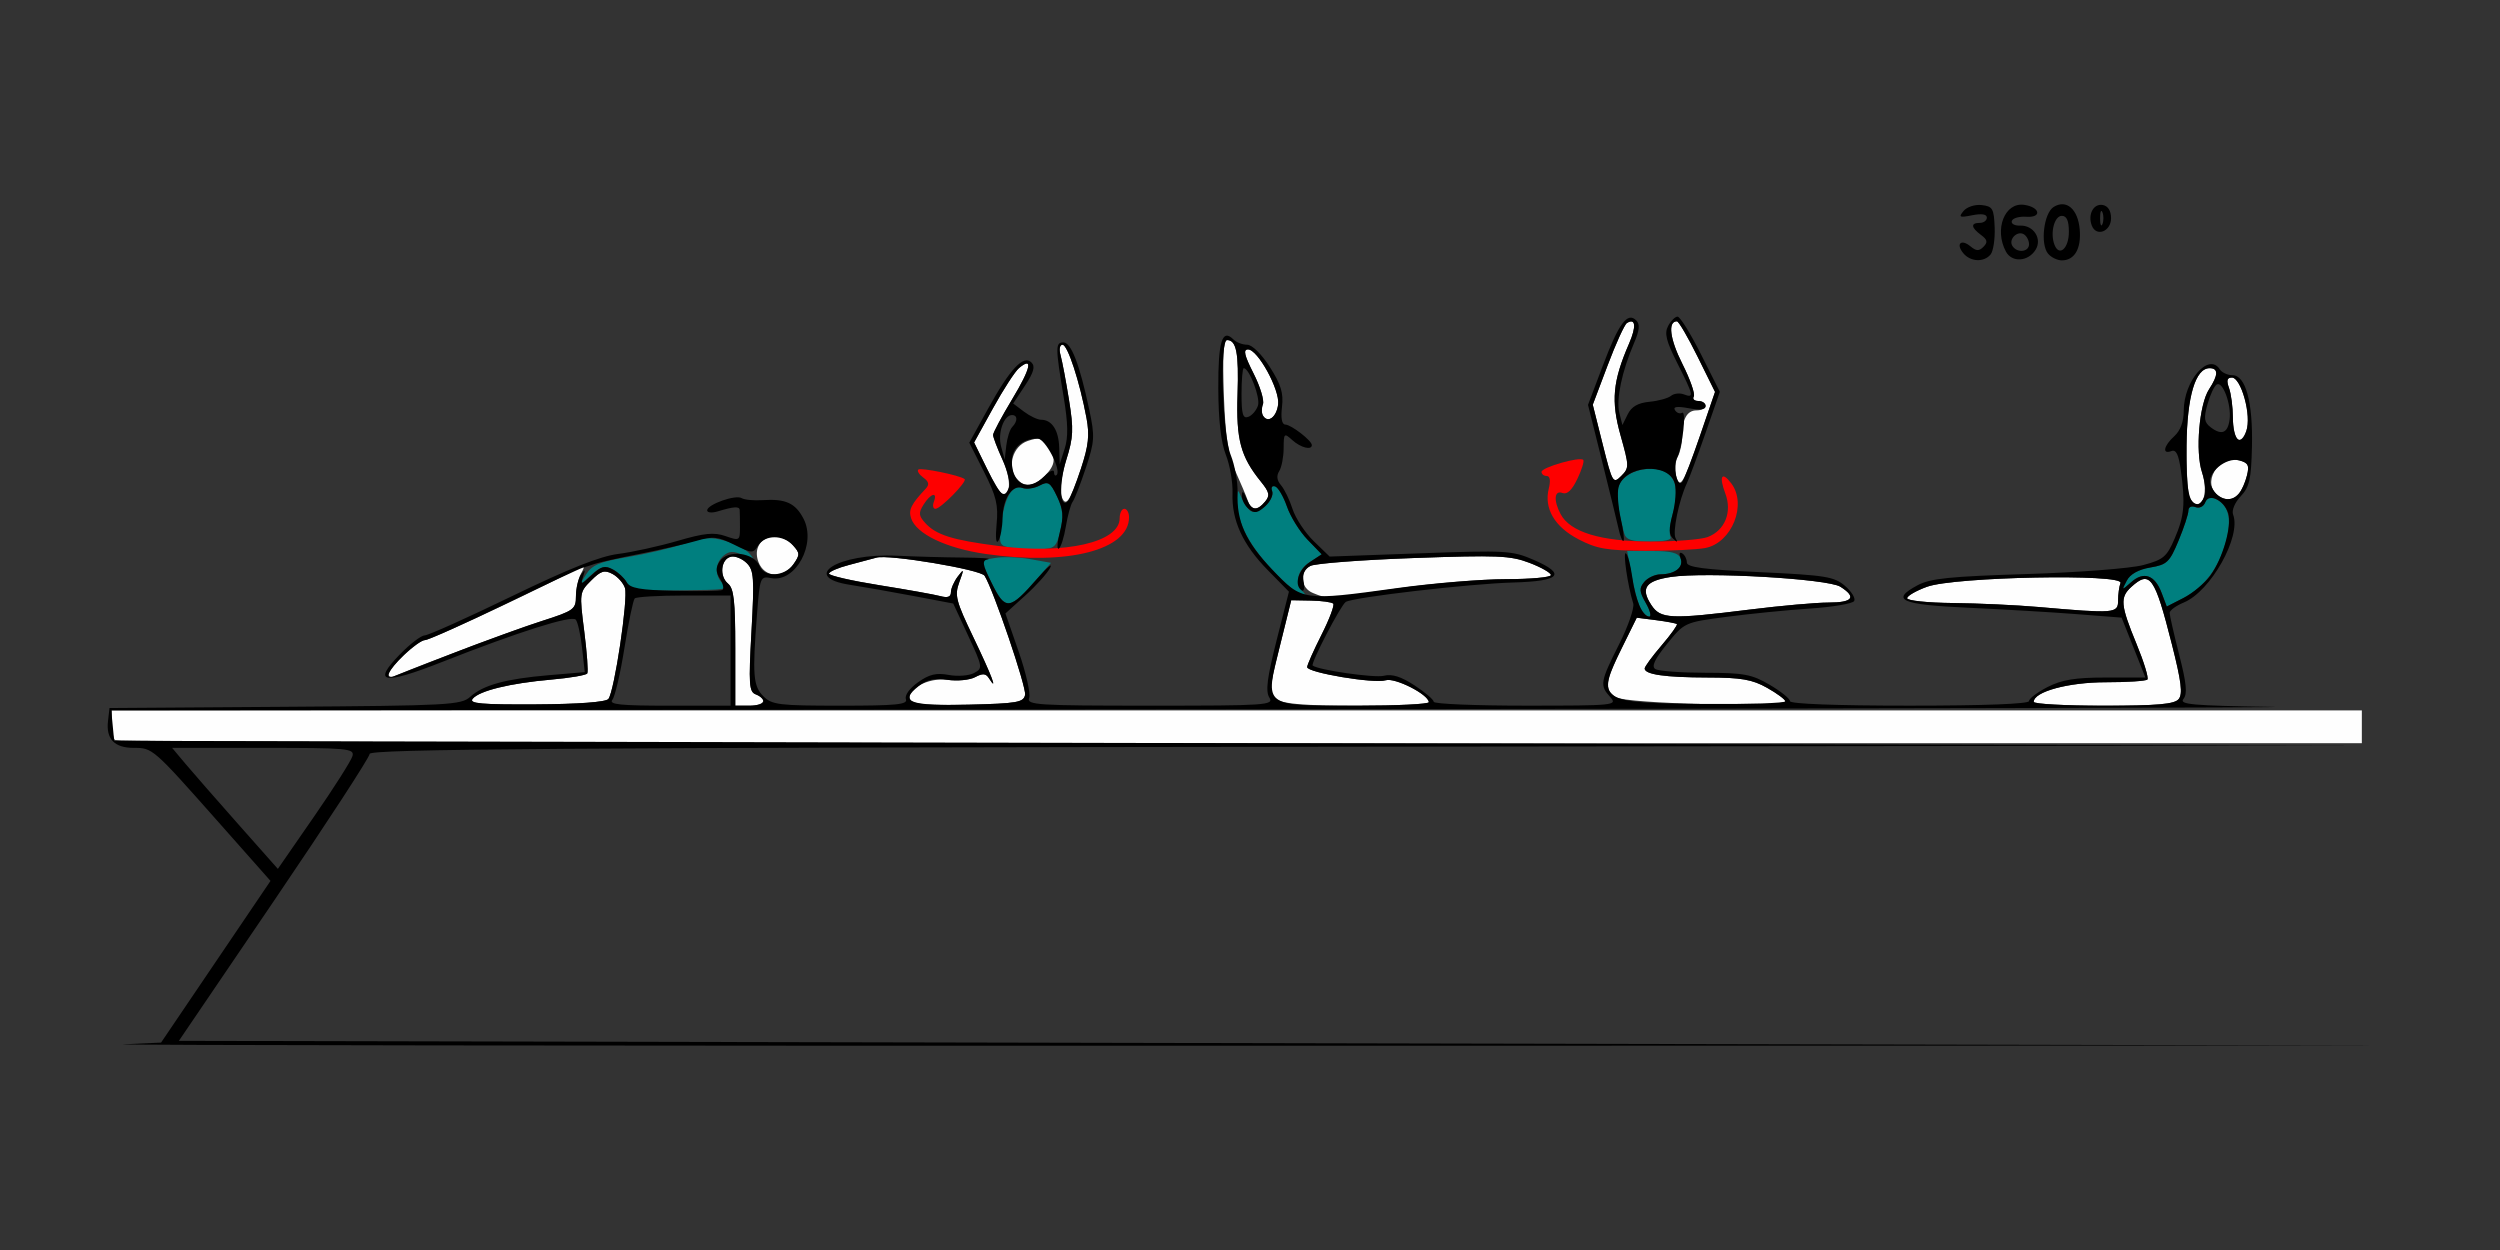 <?xml version="1.0" encoding="UTF-8" standalone="no"?>
<!-- Created with Inkscape (http://www.inkscape.org/) -->

<svg
   xmlns:dc="http://purl.org/dc/elements/1.1/"
   xmlns:cc="http://creativecommons.org/ns#"
   xmlns:rdf="http://www.w3.org/1999/02/22-rdf-syntax-ns#"
   xmlns:svg="http://www.w3.org/2000/svg"
   xmlns="http://www.w3.org/2000/svg"
   xmlns:sodipodi="http://sodipodi.sourceforge.net/DTD/sodipodi-0.dtd"
   xmlns:inkscape="http://www.inkscape.org/namespaces/inkscape"
   id="svg3336"
   version="1.1"
   inkscape:version="0.91 r13725"
   width="500"
   height="250"
   viewBox="0 0 500 250"
   sodipodi:docname="bb310600.svg">
  <rect x="0" y="0" width="500" height="250" fill="#333333" stroke="none"/>
  <defs
     id="defs3340" />
  <sodipodi:namedview
     pagecolor="#ababab"
     bordercolor="#666666"
     borderopacity="1"
     objecttolerance="10"
     gridtolerance="10"
     guidetolerance="10"
     inkscape:pageopacity="0"
     inkscape:pageshadow="2"
     inkscape:window-width="1480"
     inkscape:window-height="818"
     id="namedview3338"
     showgrid="false"
     inkscape:zoom="1.1594203"
     inkscape:cx="247.72861"
     inkscape:cy="153.04557"
     inkscape:window-x="0"
     inkscape:window-y="0"
     inkscape:window-maximized="0"
     inkscape:current-layer="svg3336" />
  <g
     id="g3346"
     transform="translate(-4.819,13.637)">
    <path
       style="fill:#fefefe"
       d="m 27.812,134.375 c -0.344,-0.344 -0.625,-1.82 -0.625,-3.281 l 0,-2.656 225,0 225,0 0,3.281 0,3.281 -224.375,0 c -123.406,0 -224.656,-0.281 -225,-0.625 z m 71.543,-8.258 c 1.337,-1.611 7.481,-3.109 15.726,-3.835 3.74,-0.329 6.976,-0.883 7.191,-1.23 0.215,-0.348 -0.057,-4.138 -0.604,-8.423 -0.981,-7.683 -0.962,-7.824 1.363,-10.15 1.959,-1.959 2.684,-2.184 4.287,-1.326 1.061,0.568 2.184,1.835 2.495,2.817 0.664,2.093 -2.123,20.722 -3.32,22.189 -0.507,0.621 -6.008,1.031 -14.475,1.078 -10.971,0.061 -13.462,-0.159 -12.664,-1.12 z M 151.875,115.896 c 0,-9.332 -0.284,-11.84 -1.451,-12.809 -1.817,-1.508 -1.405,-5.002 0.635,-5.39 0.84,-0.16 2.246,0.428 3.124,1.306 1.413,1.413 1.52,2.986 0.932,13.624 -0.588,10.631 -0.488,12.095 0.86,12.613 2.485,0.954 1.742,2.26 -1.287,2.26 l -2.812,0 0,-11.604 z m 35.095,10.567 c -1.268,-2.051 3.446,-4.698 7.359,-4.132 1.951,0.282 4.43,0.041 5.51,-0.537 1.519,-0.813 2.145,-0.764 2.767,0.218 1.894,2.989 0.556,-0.535 -3.084,-8.12 -3.541,-7.38 -3.813,-8.444 -2.841,-11.106 0.978,-2.675 0.95,-2.777 -0.302,-1.124 -0.758,1.001 -1.378,2.421 -1.378,3.156 0,0.93 -0.642,1.163 -2.109,0.767 -1.16,-0.313 -6.645,-1.294 -12.188,-2.179 -5.543,-0.885 -10.078,-1.927 -10.078,-2.316 0,-0.389 1.793,-1.17 3.984,-1.736 2.191,-0.566 4.663,-1.225 5.492,-1.463 2.446,-0.704 20.855,2.379 21.635,3.623 1.772,2.828 8.391,22.291 8.098,23.816 -0.289,1.508 -1.564,1.73 -11.257,1.964 -7.58,0.183 -11.138,-0.072 -11.608,-0.832 z m 73.223,-0.227 c -1.67,-1.221 -1.651,-1.574 0.574,-10.547 l 2.302,-9.283 3.93,0.073 c 2.161,0.04 4.171,0.314 4.465,0.608 0.294,0.294 -0.758,3.097 -2.339,6.228 -1.581,3.131 -2.874,6.043 -2.874,6.471 0,1.104 13.427,3.354 15.704,2.631 1.841,-0.584 8.543,2.816 8.632,4.379 0.022,0.387 -6.419,0.703 -14.312,0.703 -10.558,0 -14.809,-0.334 -16.08,-1.264 z m 67.81,-0.43 c -2.383,-1.666 -2.229,-2.93 1.208,-9.898 l 2.96,-6.003 3.837,0.489 c 2.11,0.269 3.993,0.621 4.183,0.784 0.19,0.162 -1.181,2.079 -3.047,4.259 -1.866,2.18 -3.393,4.26 -3.393,4.623 0,1.198 4.109,1.79 12.529,1.803 6.791,0.011 8.976,0.387 11.953,2.06 2.004,1.126 3.643,2.342 3.643,2.702 0,1.268 -31.993,0.496 -33.873,-0.818 z m 83.56,0.93 c 0,-2.035 6.935,-3.924 14.407,-3.924 4.279,0 8.024,-0.244 8.322,-0.542 0.298,-0.298 -0.686,-3.52 -2.188,-7.16 -3.191,-7.738 -3.328,-9.278 -1.015,-11.372 3.741,-3.385 4.672,-2.066 8.108,11.489 1.89,7.457 2.197,9.939 1.352,10.956 -0.847,1.021 -4.213,1.315 -15.039,1.315 -7.671,0 -13.948,-0.344 -13.948,-0.764 z M 82.5,121.222 c 0,-1.245 5.985,-6.847 7.315,-6.847 0.986,0 18.14,-7.966 28.603,-13.282 3.557,-1.807 3.57,-1.807 2.578,0.046 -0.548,1.024 -0.997,3.073 -0.997,4.552 0,2.514 -0.445,2.832 -6.797,4.867 -5.353,1.715 -21.95,7.917 -29.531,11.035 C 83.027,121.859 82.5,121.691 82.5,121.222 Z m 252.575,-13.871 c -2.2,-3.358 -1.157,-4.835 3.957,-5.602 6.949,-1.042 31.349,0.369 33.859,1.959 3.306,2.093 2.499,3.167 -2.379,3.167 -2.469,0 -9.535,0.629 -15.703,1.399 -15.949,1.989 -17.885,1.899 -19.733,-0.923 z m 77.425,0.409 c -4.383,-0.385 -12.082,-0.741 -17.109,-0.792 -5.027,-0.051 -9.141,-0.48 -9.141,-0.953 0,-0.473 1.793,-1.51 3.984,-2.304 5.516,-1.999 39.416,-2.657 38.685,-0.75 -0.265,0.69 -0.482,2.275 -0.482,3.522 0,2.563 -0.674,2.617 -15.938,1.277 z m -145.078,-2.79 c -2.52,-1.013 -2.796,-4.231 -0.469,-5.456 0.902,-0.475 10.15,-1.171 20.55,-1.545 16.797,-0.605 19.389,-0.498 23.203,0.958 2.361,0.902 4.293,2.004 4.293,2.45 0,0.446 -4.113,0.819 -9.141,0.83 -5.027,0.011 -14.836,0.853 -21.797,1.873 -14.186,2.077 -13.748,2.054 -16.641,0.891 z M 156.519,98.792 c -1.716,-4.513 3.548,-7.064 6.91,-3.349 1.385,1.531 1.394,1.891 0.092,3.75 -2.054,2.933 -5.817,2.717 -7.002,-0.401 z M 254.375,86.484 C 254.064,85.582 252.953,82.945 251.906,80.625 250.454,77.406 249.905,73.795 249.59,65.391 249.316,58.084 249.508,54.375 250.158,54.375 c 1.948,0 2.444,2.492 2.169,10.878 -0.297,9.043 0.606,12.414 4.672,17.438 1.707,2.109 1.849,2.779 0.849,3.984 -1.577,1.901 -2.774,1.835 -3.473,-0.191 z m -37.307,-1.053 c -0.34,-1.07 0.117,-4.273 1.013,-7.119 1.413,-4.484 1.485,-6.081 0.536,-11.977 -0.602,-3.742 -1.36,-7.753 -1.685,-8.913 -0.341,-1.219 -0.176,-2.109 0.39,-2.109 1.028,0 3.426,7.332 4.796,14.665 0.636,3.404 0.406,5.522 -1.093,10.058 -2.254,6.822 -3.128,8.014 -3.958,5.396 z m 225.721,0.585 c -0.417,-0.645 -0.715,-5.397 -0.662,-10.561 C 442.229,65.613 443.905,60 446.743,60 c 1.788,0 1.752,1.377 -0.11,4.218 -1.973,3.012 -2.778,12.46 -1.413,16.596 1.524,4.617 -0.293,8.505 -2.43,5.202 z m 5.736,-0.483 c -3.512,-2.405 -0.119,-8.206 4.148,-7.091 1.781,0.466 2.047,0.987 1.54,3.009 -1.063,4.235 -3.212,5.777 -5.688,4.082 z m -246.324,-5.449 -2.565,-5.229 3.78,-6.847 c 2.079,-3.766 4.421,-7.379 5.204,-8.03 2.901,-2.407 2.366,0.043 -1.355,6.213 -2.105,3.491 -3.828,6.713 -3.828,7.161 0,0.448 0.841,2.661 1.87,4.918 1.697,3.725 1.744,7.043 0.1,7.043 -0.353,0 -1.796,-2.353 -3.206,-5.229 z m 5.971,2.004 c -1.988,-2.396 -0.819,-6.479 2.154,-7.518 2.217,-0.775 2.892,-0.629 3.984,0.865 1.788,2.446 1.654,3.913 -0.56,6.128 -2.215,2.215 -4.034,2.386 -5.578,0.525 z m 117.199,-6.81 -2,-7.976 2.981,-7.898 c 1.639,-4.344 3.37,-8.139 3.846,-8.432 1.745,-1.079 1.932,0.662 0.439,4.097 -3.281,7.552 -3.644,11.475 -1.702,18.389 1.737,6.184 1.742,6.49 0.121,8.111 -1.621,1.621 -1.76,1.384 -3.685,-6.291 z m 14.646,6.195 c -0.3,-1.149 -0.146,-2.836 0.343,-3.75 0.489,-0.914 0.889,-2.71 0.889,-3.991 0,-3.556 0.957,-5.295 2.913,-5.295 0.976,0 1.775,-0.422 1.775,-0.938 0,-0.516 -0.658,-0.938 -1.462,-0.938 -0.804,0 -1.211,-0.405 -0.905,-0.9 0.306,-0.495 -0.719,-3.427 -2.278,-6.514 -2.506,-4.965 -2.96,-8.523 -1.086,-8.523 0.347,0 2.204,3.177 4.125,7.06 l 3.493,7.06 -2.963,8.643 c -3.375,9.843 -4.078,11.017 -4.844,8.085 z m 112.326,-7.206 c -0.516,-0.37 -0.943,-2.361 -0.95,-4.423 -0.007,-2.062 -0.352,-4.699 -0.766,-5.859 -0.557,-1.559 -0.402,-2.109 0.594,-2.109 1.864,0 3.903,7.604 2.865,10.68 -0.448,1.326 -1.221,2.086 -1.743,1.712 z M 257.427,69.509 c -0.307,-0.496 -0.317,-1.531 -0.022,-2.298 0.295,-0.768 -0.555,-3.548 -1.888,-6.178 C 253.681,57.41 253.417,56.25 254.426,56.25 c 1.953,0 6.371,8.05 6.023,10.977 -0.303,2.555 -2.043,3.868 -3.023,2.282 z"
       id="path3356"
       inkscape:connector-curvature="0" />
    <path
       style="fill:#007f7f"
       d="m 332.927,108.026 c -0.489,-0.914 -1.29,-3.867 -1.78,-6.562 l -0.891,-4.901 5.058,0 c 3.773,0 5.204,0.381 5.634,1.501 0.664,1.729 -1.146,3.151 -4.036,3.172 -1.097,0.007 -2.556,0.691 -3.242,1.518 -1.048,1.262 -0.998,1.94 0.31,4.219 0.857,1.493 1.171,2.715 0.697,2.715 -0.473,0 -1.261,-0.748 -1.75,-1.662 z m -129.7,-4.911 -2.301,-4.649 2.896,-0.509 c 1.593,-0.28 4.764,-0.174 7.046,0.234 l 4.149,0.743 -3.106,3.537 c -5.198,5.92 -6.042,5.983 -8.685,0.643 z m 233.909,1.815 c -1.347,-3.568 -3.572,-4.359 -6.057,-2.153 -1.951,1.732 -1.963,1.728 -0.915,-0.271 0.692,-1.321 2.336,-2.24 4.726,-2.644 3.328,-0.562 3.846,-1.055 5.637,-5.366 1.085,-2.611 1.973,-5.31 1.973,-5.998 0,-0.724 0.589,-1.026 1.398,-0.715 0.795,0.305 1.645,-0.105 1.969,-0.95 0.43,-1.12 0.994,-1.26 2.288,-0.567 2.461,1.317 3.035,4.001 1.82,8.512 -1.39,5.164 -4.351,9.072 -8.469,11.181 l -3.337,1.709 -1.034,-2.738 z m -177.203,-3.915 c -5.136,-5.215 -7.783,-10.209 -7.685,-14.501 0.055,-2.41 0.121,-2.455 0.872,-0.595 0.447,1.107 1.29,2.309 1.875,2.67 1.434,0.886 4.888,-2.358 4.258,-3.999 -0.284,-0.741 -0.026,-1.151 0.594,-0.944 0.603,0.201 1.67,2.021 2.37,4.045 0.701,2.024 2.55,4.996 4.109,6.604 l 2.835,2.925 -2.392,1.567 c -2.563,1.679 -3.093,4.199 -1.267,6.024 0.619,0.619 0.71,1.125 0.202,1.125 -0.507,0 -3.104,-2.215 -5.77,-4.922 z m -129.732,1.896 c -0.477,-0.891 -1.742,-2.087 -2.81,-2.658 -1.6,-0.856 -2.373,-0.654 -4.389,1.15 l -2.447,2.19 1.471,-2.333 c 1.199,-1.902 2.72,-2.542 8.238,-3.466 3.722,-0.623 8.894,-1.839 11.493,-2.703 3.84,-1.275 5.385,-1.372 8.248,-0.514 1.938,0.581 4.066,1.71 4.73,2.509 1.071,1.291 0.929,1.327 -1.267,0.327 -1.952,-0.889 -2.776,-0.876 -3.908,0.063 -1.718,1.426 -1.859,3.911 -0.309,5.461 1.379,1.379 1.376,1.38 -9.419,1.498 -7.404,0.081 -8.898,-0.155 -9.631,-1.523 z m 76.85,-6.991 c -2.314,-0.375 -2.452,-0.668 -2.037,-4.334 0.628,-5.56 2.124,-8.293 4.179,-7.64 0.921,0.292 2.535,0.072 3.585,-0.49 1.673,-0.895 2.099,-0.625 3.436,2.179 1.17,2.453 1.327,4.049 0.674,6.83 -0.78,3.317 -1.132,3.638 -4.104,3.744 -1.788,0.063 -4.368,-0.066 -5.733,-0.287 z m 122.615,-2.875 c -1.205,-4.281 -1.629,-7.849 -1.123,-9.446 0.755,-2.379 4.602,-3.988 7.939,-3.32 3.361,0.672 4.301,3.557 2.878,8.839 -0.553,2.055 -0.751,4.149 -0.44,4.652 0.34,0.549 -1.306,0.916 -4.114,0.916 -3.656,0 -4.781,-0.359 -5.142,-1.641 z"
       id="path3352"
       inkscape:connector-curvature="0" />
    <path
       style="fill:#fe0000"
       d="m 202.031,97.167 c -7.988,-1.143 -14.003,-4.026 -15.008,-7.193 -0.526,-1.659 0.036,-2.784 2.93,-5.867 0.778,-0.828 0.658,-1.4 -0.467,-2.222 -0.833,-0.609 -1.29,-1.331 -1.017,-1.605 0.466,-0.466 8.398,1.16 9.275,1.901 0.569,0.48 -4.792,5.944 -5.832,5.944 -0.474,0 -0.62,-0.633 -0.323,-1.406 0.803,-2.093 -0.642,-1.7 -2.053,0.559 -1.039,1.664 -0.992,2.225 0.311,3.664 2.181,2.41 5.404,3.426 14.657,4.618 13.399,1.727 24.246,-0.754 24.246,-5.546 0,-1.039 0.422,-1.889 0.938,-1.889 0.516,0 0.938,0.763 0.938,1.696 0,6.534 -12.262,9.684 -28.594,7.347 z m 118.494,-2.942 c -4.799,-2.5 -6.949,-6.179 -5.946,-10.175 0.394,-1.571 0.242,-2.488 -0.415,-2.488 -0.572,0 -1.039,-0.371 -1.039,-0.823 0,-0.901 7.641,-3.098 8.341,-2.398 0.238,0.238 -0.288,1.944 -1.169,3.792 -1.074,2.252 -2.056,3.185 -2.981,2.83 -1.645,-0.631 -1.83,1.505 -0.365,4.241 1.917,3.583 8.009,5.441 17.91,5.463 4.994,0.011 10.167,-0.393 11.496,-0.898 3.441,-1.308 4.93,-4.979 3.528,-8.695 -1.319,-3.495 -0.707,-4.544 1.189,-2.037 3.189,4.215 0.137,11.861 -5.156,12.92 -1.665,0.333 -7.087,0.586 -12.05,0.562 -7.647,-0.037 -9.682,-0.387 -13.342,-2.293 z"
       id="path3350"
       inkscape:connector-curvature="0" />
    <path
       style="fill:#000000"
       d="m 29.531,195.218 7.5,-0.338 L 47.975,178.712 58.92,162.544 48.595,150.881 C 35.384,135.959 35.359,135.938 31.56,135.938 c -3.846,0 -5.552,-1.769 -5.144,-5.334 l 0.302,-2.635 35.108,-0.246 c 32.748,-0.229 35.237,-0.363 37.031,-1.994 2.593,-2.357 7.07,-3.59 15.698,-4.326 l 7.213,-0.615 -0.537,-4.847 c -0.295,-2.666 -0.867,-5.21 -1.27,-5.655 -0.829,-0.913 -11.424,2.444 -26.65,8.443 -11.925,4.699 -14.164,4.291 -8.467,-1.543 2.013,-2.062 4.228,-3.749 4.922,-3.749 0.694,0 8.525,-3.518 17.403,-7.819 11.428,-5.536 17.642,-8.008 21.282,-8.467 2.828,-0.357 8.169,-1.531 11.869,-2.61 5.39,-1.571 7.3,-1.761 9.609,-0.957 2.793,0.974 2.882,0.919 2.882,-1.759 0,-1.52 -0.025,-3.08 -0.055,-3.467 -0.06,-0.767 -1.158,-0.697 -4.398,0.284 -1.16,0.351 -2.109,0.26 -2.109,-0.203 0,-1.18 5.686,-3.2 6.899,-2.451 0.549,0.34 2.426,0.521 4.169,0.404 4.624,-0.311 6.585,0.579 8.215,3.731 2.61,5.048 -1.611,12.793 -6.467,11.865 -2.188,-0.418 -2.266,-0.222 -2.84,7.15 -0.952,12.232 -0.783,14.43 1.274,16.486 1.702,1.702 3.125,1.875 15.439,1.875 11.179,0 13.477,-0.229 13.065,-1.3 -0.291,-0.758 0.717,-2.166 2.418,-3.377 2.249,-1.601 3.656,-1.939 6.14,-1.472 1.773,0.333 4.051,0.162 5.062,-0.38 1.785,-0.955 1.751,-1.173 -1.159,-7.442 l -2.998,-6.458 -7.969,-1.509 c -4.383,-0.83 -10.078,-1.833 -12.656,-2.229 -10.148,-1.559 -2.372,-6.391 9.375,-5.825 3.609,0.174 9.516,0.337 13.125,0.364 3.609,0.026 5.897,0.181 5.084,0.344 -1.267,0.254 -1.151,0.959 0.81,4.922 2.669,5.392 3.516,5.284 9.138,-1.174 1.913,-2.198 3.027,-3.116 2.476,-2.04 -0.552,1.076 -2.789,3.57 -4.973,5.542 l -3.97,3.586 2.665,7.687 c 1.465,4.228 2.399,8.378 2.075,9.223 -0.537,1.4 1.617,1.537 24.233,1.537 23.405,0 24.764,-0.094 23.8,-1.641 -0.779,-1.249 -0.432,-3.97 1.452,-11.398 l 2.475,-9.757 -4.229,-4.306 c -5.01,-5.101 -7.249,-9.978 -7.055,-15.373 0.078,-2.163 -0.521,-5.62 -1.331,-7.683 -0.983,-2.503 -1.486,-6.926 -1.513,-13.304 -0.041,-9.441 0.769,-12.042 3.041,-9.771 0.574,0.574 1.802,1.043 2.729,1.043 0.986,0 2.868,1.848 4.535,4.453 2.237,3.497 2.76,5.208 2.435,7.969 -0.267,2.263 -0.029,3.527 0.668,3.547 1.188,0.034 5.301,3.218 5.301,4.103 0,1.092 -2.229,0.523 -3.911,-0.999 -1.629,-1.474 -1.715,-1.392 -1.729,1.641 -0.007,1.756 -0.408,3.815 -0.89,4.577 -0.582,0.92 -0.459,1.864 0.365,2.812 0.682,0.785 1.723,2.935 2.314,4.776 0.591,1.842 2.5,4.731 4.243,6.42 l 3.169,3.072 18.141,-0.655 c 17.157,-0.619 18.387,-0.548 22.673,1.314 6.62,2.876 5.348,4.269 -4.138,4.527 -8.635,0.235 -31.984,2.947 -33.452,3.886 -1.005,0.643 -7.09,12.353 -6.612,12.725 1.161,0.904 12.352,2.511 14.221,2.042 1.639,-0.411 3.445,0.154 6.151,1.926 2.107,1.379 3.831,2.855 3.831,3.279 0,0.424 8.292,0.771 18.427,0.771 17.792,0 18.373,-0.059 16.875,-1.714 -2.131,-2.355 -2.017,-3.032 1.773,-10.559 1.829,-3.631 3.1,-7.312 2.826,-8.18 -1.088,-3.444 -2.11,-10.416 -1.469,-10.019 0.375,0.232 0.946,2.348 1.268,4.703 0.638,4.656 2.055,7.957 3.414,7.957 0.473,0 0.16,-1.222 -0.697,-2.715 -1.308,-2.279 -1.358,-2.957 -0.31,-4.219 0.686,-0.827 2.145,-1.51 3.242,-1.518 2.93,-0.021 4.7,-1.44 4.017,-3.221 -0.349,-0.909 -0.211,-1.313 0.332,-0.977 0.51,0.315 0.927,1.136 0.927,1.825 0,0.962 3.39,1.411 14.616,1.937 13.178,0.618 14.853,0.889 17.025,2.758 1.325,1.14 2.145,2.5 1.822,3.023 -0.323,0.523 -4.293,1.196 -8.822,1.496 -4.529,0.3 -12.032,1.046 -16.672,1.658 -8.43,1.112 -8.44,1.117 -11.925,5.417 -2.495,3.079 -3.162,4.511 -2.344,5.031 0.629,0.4 5.115,0.733 9.968,0.741 7.745,0.013 9.321,0.306 12.891,2.398 2.237,1.311 4.067,2.787 4.067,3.281 0,0.549 9.295,0.898 23.906,0.898 14.982,0 23.906,-0.343 23.906,-0.918 0,-0.505 1.671,-1.771 3.713,-2.812 2.858,-1.458 5.536,-1.894 11.635,-1.894 l 7.922,0 -2.377,-5.991 -2.377,-5.991 -9.024,-0.7 c -4.963,-0.385 -14.685,-0.959 -21.605,-1.275 -13.563,-0.619 -15.666,-1.543 -10.213,-4.484 2.561,-1.382 6.398,-1.778 21.857,-2.258 10.36,-0.322 20.783,-1.124 23.294,-1.794 4.075,-1.087 4.728,-1.642 6.328,-5.374 1.909,-4.453 2.123,-6.896 1.198,-13.645 -0.424,-3.095 -0.942,-4.139 -1.875,-3.781 -1.91,0.733 -1.562,-1.043 0.586,-2.987 1.211,-1.096 1.876,-2.891 1.879,-5.067 0.007,-6.01 5.002,-11.752 7.216,-8.292 0.412,0.645 1.551,1.172 2.53,1.172 2.645,0 4.108,5.377 3.899,14.326 -0.152,6.495 -0.501,8.03 -2.253,9.894 -1.185,1.261 -1.834,2.83 -1.516,3.661 1.678,4.374 -4.48,15.351 -9.863,17.581 -1.556,0.645 -2.829,1.578 -2.829,2.074 0,0.496 0.863,4.281 1.917,8.411 1.464,5.734 1.663,7.816 0.839,8.808 -0.911,1.098 1.803,1.341 17.536,1.574 10.238,0.152 -82.769,0.372 -206.68,0.489 l -225.294,0.213 0.294,3.047 0.294,3.047 225,0.472 225,0.472 -199.453,0.231 C 116.459,135.894 78.75,136.165 78.75,137.143 c 0,0.663 -8.585,13.846 -19.078,29.297 l -19.078,28.092 221.343,0.472 221.343,0.472 -230.625,0.041 c -126.844,0.022 -227.25,-0.111 -223.125,-0.297 z m 45.782,-57.64 c 0.416,-1.522 -0.875,-1.641 -17.813,-1.641 l -18.262,0 2.646,3.154 c 1.456,1.734 6.214,7.18 10.575,12.1 l 7.929,8.947 7.238,-10.46 c 3.981,-5.753 7.44,-11.198 7.686,-12.1 z m 51.181,-11.419 c 1.197,-1.467 3.984,-20.096 3.32,-22.189 -0.311,-0.981 -1.434,-2.249 -2.495,-2.817 -1.603,-0.858 -2.327,-0.634 -4.287,1.326 -2.325,2.325 -2.344,2.467 -1.363,10.15 0.547,4.285 0.819,8.076 0.604,8.423 -0.215,0.348 -3.451,0.901 -7.191,1.23 -8.245,0.725 -14.389,2.224 -15.726,3.835 -0.797,0.961 1.693,1.181 12.664,1.12 8.467,-0.047 13.968,-0.457 14.475,-1.078 z m 24.443,-9.676 0,-11.018 -9.296,0.002 c -5.113,9.3e-4 -9.557,0.262 -9.876,0.581 -0.319,0.318 -1.241,4.748 -2.049,9.844 -0.808,5.096 -1.9,9.792 -2.427,10.437 -0.757,0.927 1.617,1.172 11.345,1.172 l 12.302,10e-6 0,-11.018 z M 157.5,126.663 c 0,-0.46 -0.687,-1.101 -1.526,-1.423 -1.349,-0.518 -1.448,-1.981 -0.86,-12.613 0.588,-10.638 0.481,-12.212 -0.932,-13.624 -0.878,-0.878 -2.284,-1.466 -3.124,-1.306 -2.04,0.388 -2.451,3.883 -0.635,5.39 1.167,0.969 1.451,3.477 1.451,12.809 l 0,11.604 2.812,0 c 1.547,0 2.812,-0.377 2.812,-0.837 z m 52.335,-1.332 c 0.292,-1.524 -6.326,-20.988 -8.098,-23.816 -0.78,-1.244 -19.189,-4.327 -21.635,-3.623 -0.829,0.239 -3.3,0.897 -5.492,1.463 -2.191,0.566 -3.984,1.347 -3.984,1.736 0,0.389 4.535,1.431 10.078,2.316 5.543,0.885 11.027,1.866 12.188,2.179 1.468,0.396 2.109,0.163 2.109,-0.767 0,-0.735 0.62,-2.155 1.378,-3.156 1.252,-1.654 1.28,-1.551 0.302,1.124 -0.973,2.661 -0.7,3.726 2.841,11.106 3.64,7.585 4.978,11.109 3.084,8.12 -0.622,-0.982 -1.248,-1.031 -2.767,-0.218 -1.079,0.578 -3.559,0.819 -5.51,0.537 -2.63,-0.381 -4.127,-0.055 -5.791,1.261 -4.014,3.175 -1.81,3.988 10.041,3.702 9.693,-0.234 10.968,-0.456 11.257,-1.964 z m 80.751,1.466 c -0.088,-1.563 -6.79,-4.963 -8.632,-4.379 -2.276,0.723 -15.704,-1.527 -15.704,-2.631 0,-0.428 1.293,-3.34 2.874,-6.471 1.581,-3.131 2.633,-5.934 2.339,-6.228 -0.294,-0.294 -2.303,-0.568 -4.465,-0.608 l -3.93,-0.073 -2.302,9.283 c -3.022,12.187 -3.517,11.811 15.507,11.811 7.894,0 14.334,-0.316 14.312,-0.703 z m 71.29,-0.172 c 0,-0.36 -1.639,-1.576 -3.643,-2.702 -2.977,-1.673 -5.162,-2.05 -11.953,-2.06 -8.419,-0.013 -12.529,-0.604 -12.529,-1.803 0,-0.363 1.527,-2.443 3.393,-4.623 1.866,-2.18 3.237,-4.096 3.047,-4.259 -0.19,-0.162 -2.072,-0.515 -4.183,-0.784 l -3.837,-0.489 -2.96,6.003 c -5.276,10.698 -4.708,11.083 16.605,11.247 8.833,0.068 16.06,-0.171 16.06,-0.53 z m 78.675,-0.44 c 0.844,-1.017 0.538,-3.5 -1.352,-10.956 -3.436,-13.555 -4.367,-14.874 -8.108,-11.489 -2.313,2.094 -2.176,3.634 1.015,11.372 1.501,3.64 2.485,6.862 2.188,7.16 -0.298,0.298 -4.043,0.542 -8.322,0.542 -7.472,0 -14.407,1.889 -14.407,3.924 0,0.42 6.276,0.764 13.948,0.764 10.826,0 14.192,-0.294 15.039,-1.315 z M 95.625,116.924 c 5.93,-2.303 13.84,-5.168 17.578,-6.365 6.471,-2.073 6.798,-2.315 6.811,-5.04 0.008,-1.574 0.47,-3.495 1.026,-4.269 0.821,-1.142 0.897,-1.058 0.402,0.447 -0.553,1.682 -0.396,1.653 1.698,-0.315 1.893,-1.779 2.652,-1.983 4.231,-1.138 1.058,0.566 2.307,1.715 2.777,2.554 0.679,1.213 2.649,1.567 9.65,1.733 4.838,0.114 9.104,0.036 9.48,-0.173 0.376,-0.21 0.168,-1.207 -0.462,-2.216 -0.858,-1.373 -0.881,-2.247 -0.092,-3.472 1.594,-2.478 6.895,-1.858 8.043,0.941 0.953,2.322 5.012,2.072 6.755,-0.416 1.302,-1.859 1.293,-2.219 -0.092,-3.75 -1.971,-2.178 -5.613,-2.175 -6.975,0.007 -1.02,1.634 -1.208,1.628 -4.821,-0.16 -3.293,-1.629 -4.238,-1.72 -7.618,-0.733 -2.122,0.62 -7.234,1.79 -11.359,2.601 -4.125,0.811 -8.133,1.705 -8.906,1.988 -0.773,0.282 -1.828,0.615 -2.344,0.74 -0.516,0.125 -7.571,3.436 -15.678,7.358 -8.108,3.922 -15.259,7.132 -15.893,7.132 -0.634,0 -2.543,1.348 -4.243,2.996 -3.126,3.03 -4.07,5.107 -1.92,4.222 0.645,-0.265 6.023,-2.366 11.953,-4.669 z m 259.183,-8.65 c 6.168,-0.769 13.234,-1.399 15.703,-1.399 4.878,0 5.685,-1.074 2.379,-3.167 -2.51,-1.589 -26.91,-3.001 -33.859,-1.959 -5.114,0.767 -6.157,2.244 -3.957,5.602 1.849,2.822 3.785,2.912 19.733,0.923 z m 73.629,-1.791 c 0,-1.247 0.217,-2.832 0.482,-3.522 0.732,-1.907 -33.168,-1.249 -38.685,0.75 -2.191,0.794 -3.984,1.831 -3.984,2.304 0,0.473 4.113,0.902 9.141,0.953 5.027,0.051 12.727,0.408 17.109,0.792 15.264,1.339 15.938,1.286 15.938,-1.277 z m 18.443,-5.003 c 2.474,-3.365 4.367,-9.966 3.574,-12.465 -0.842,-2.654 -3.856,-4.088 -4.587,-2.182 -0.324,0.845 -1.174,1.255 -1.969,0.95 -0.809,-0.311 -1.398,-0.009 -1.398,0.715 0,0.688 -0.888,3.388 -1.973,5.998 -1.791,4.311 -2.309,4.803 -5.637,5.366 -2.39,0.404 -4.034,1.323 -4.726,2.644 -1.048,1.999 -1.036,2.002 0.915,0.271 2.485,-2.205 4.71,-1.414 6.057,2.153 l 1.034,2.738 3.337,-1.709 c 1.835,-0.94 4.254,-2.956 5.374,-4.479 z m -162.538,2.484 c 7.115,-0.977 16.923,-1.776 21.797,-1.776 4.874,0 8.861,-0.365 8.861,-0.81 0,-0.446 -1.932,-1.548 -4.293,-2.45 -3.814,-1.456 -6.406,-1.564 -23.203,-0.958 -10.4,0.375 -19.69,1.093 -20.644,1.595 -1.179,0.622 -1.598,1.628 -1.307,3.146 0.235,1.228 0.066,2.009 -0.375,1.737 -1.618,-1 -0.737,-4.135 1.59,-5.659 l 2.392,-1.567 -2.835,-2.925 c -1.559,-1.609 -3.408,-4.581 -4.109,-6.604 -0.701,-2.024 -1.767,-3.844 -2.37,-4.045 -0.62,-0.207 -0.878,0.203 -0.594,0.944 0.276,0.72 -0.348,2.079 -1.388,3.02 -1.548,1.401 -2.148,1.497 -3.314,0.529 -0.783,-0.65 -1.397,-1.868 -1.364,-2.708 0.04,-1.033 0.334,-0.844 0.907,0.584 0.994,2.474 2.091,2.666 3.757,0.66 1.001,-1.206 0.858,-1.876 -0.849,-3.984 -4.066,-5.024 -4.969,-8.395 -4.672,-17.438 0.271,-8.263 -0.226,-10.878 -2.07,-10.878 -1.544,0 -0.971,18.79 0.7,22.969 0.825,2.062 1.441,5.437 1.369,7.499 -0.203,5.837 1.61,9.852 7.002,15.506 5.922,6.209 6.025,6.224 25.013,3.616 z M 445.706,85.638 c 0.327,-0.852 0.108,-3.023 -0.486,-4.824 -1.365,-4.136 -0.561,-13.584 1.413,-16.596 C 448.495,61.377 448.53,60 446.743,60 c -2.838,0 -4.514,5.613 -4.615,15.454 -0.092,8.916 0.437,11.733 2.202,11.733 0.43,0 1.049,-0.697 1.376,-1.549 z m 6.916,-0.565 c 0.537,-0.647 1.253,-2.278 1.591,-3.622 0.507,-2.022 0.241,-2.543 -1.54,-3.009 -2.695,-0.705 -6.56,2.579 -5.721,4.861 1.078,2.928 3.961,3.829 5.67,1.77 z m 1.108,-19.05 C 453.046,63.58 452.015,61.875 451.221,61.875 c -0.996,0 -1.151,0.551 -0.594,2.109 0.415,1.16 0.759,3.797 0.766,5.859 0.015,4.49 1.565,6.051 2.693,2.711 0.506,-1.499 0.374,-3.926 -0.356,-6.532 z m -2.982,4.163 c 0.356,-2.964 -1.398,-7.661 -2.587,-6.926 -0.497,0.307 -1.327,2.09 -1.844,3.961 -0.783,2.836 -0.672,3.605 0.668,4.622 2.191,1.662 3.429,1.117 3.762,-1.657 z M 256.419,67.46 C 256.916,65.894 254.665,60 253.57,60 c -0.245,0 -0.445,2.307 -0.445,5.127 0,4.113 0.271,5.023 1.371,4.601 0.754,-0.289 1.619,-1.31 1.923,-2.267 z m 4.031,-0.234 C 260.797,64.3 256.379,56.25 254.426,56.25 c -1.01,0 -0.745,1.16 1.09,4.782 1.333,2.63 2.182,5.411 1.888,6.178 -0.295,0.768 -0.285,1.802 0.022,2.298 0.98,1.586 2.72,0.273 3.023,-2.282 z m -43.651,25.497 c 0.782,-3.081 0.671,-4.453 -0.571,-7.057 -1.363,-2.858 -1.767,-3.112 -3.489,-2.19 -1.071,0.573 -2.601,0.792 -3.4,0.485 -2.031,-0.779 -3.958,2.121 -4.011,6.038 -0.024,1.805 -0.401,3.844 -0.837,4.532 -0.465,0.734 -0.611,-0.647 -0.352,-3.34 0.367,-3.818 -0.056,-5.576 -2.512,-10.441 l -2.953,-5.85 3.759,-6.81 c 4.396,-7.963 7.085,-10.824 8.677,-9.232 0.795,0.795 0.466,1.97 -1.297,4.634 l -2.362,3.569 2.154,1.625 c 1.185,0.894 2.729,1.625 3.431,1.625 2.161,0 3.522,2.096 3.622,5.578 l 0.096,3.328 0.998,-3.12 c 0.731,-2.283 0.677,-5.049 -0.201,-10.312 -1.665,-9.985 -1.67,-10.942 -0.056,-10.942 1.557,0 3.237,4.36 5.162,13.397 1.154,5.421 1.1,6.368 -0.676,11.719 -1.063,3.202 -2.247,6.243 -2.632,6.759 -0.385,0.516 -0.996,2.728 -1.357,4.917 -0.361,2.189 -0.996,4.189 -1.411,4.446 -0.415,0.256 -0.318,-1.255 0.216,-3.358 z m 4.228,-12.688 c 1.498,-4.536 1.728,-6.654 1.093,-10.058 -1.37,-7.333 -3.768,-14.665 -4.796,-14.665 -0.566,0 -0.731,0.89 -0.39,2.109 0.325,1.16 1.083,5.171 1.685,8.913 0.949,5.896 0.877,7.493 -0.536,11.977 -1.518,4.815 -1.311,10.075 0.325,8.267 0.397,-0.439 1.576,-3.383 2.62,-6.543 z m -14.414,3.808 c 0.31,-0.808 -0.278,-3.316 -1.306,-5.574 -1.028,-2.257 -1.87,-4.471 -1.87,-4.918 0,-0.448 1.723,-3.67 3.828,-7.161 3.721,-6.17 4.256,-8.621 1.355,-6.213 -0.784,0.65 -3.126,4.264 -5.204,8.03 l -3.78,6.847 2.565,5.229 c 2.696,5.496 3.487,6.171 4.412,3.76 z M 213.75,81.562 c 1.031,-1.031 1.875,-1.383 1.875,-0.781 0,0.602 0.236,0.858 0.524,0.57 0.998,-0.998 -2.298,-7.289 -3.819,-7.289 -2.986,0 -5.142,1.9 -5.142,4.533 0,4.738 3.3,6.23 6.562,2.967 z m -6.49,-9.797 c 1.127,-1.16 1.107,-2.391 -0.039,-2.391 -1.654,0 -2.91,3.641 -2.176,6.309 l 0.714,2.597 0.318,-2.812 c 0.175,-1.547 0.707,-3.213 1.183,-3.703 z m 121.298,20.454 c -0.328,-1.479 -1.843,-7.682 -3.367,-13.785 l -2.771,-11.096 2.971,-7.871 c 3.197,-8.469 4.914,-10.788 6.681,-9.021 0.781,0.781 0.658,1.975 -0.473,4.601 -2.394,5.559 -3.582,11.222 -2.914,13.886 l 0.613,2.441 1.076,-2.171 c 0.754,-1.522 2.05,-2.264 4.332,-2.482 1.791,-0.171 3.732,-0.706 4.313,-1.188 0.581,-0.482 1.743,-0.614 2.582,-0.292 2.073,0.796 1.959,0.253 -1.31,-6.223 -2.258,-4.473 -2.633,-5.995 -1.842,-7.473 0.546,-1.021 1.396,-1.856 1.887,-1.856 0.492,0 2.595,3.383 4.674,7.519 l 3.78,7.519 -2.847,8.184 c -1.566,4.501 -3.245,9.028 -3.731,10.059 -1.601,3.397 -2.933,9.866 -2.273,11.037 0.485,0.86 0.36,0.885 -0.495,0.098 -0.872,-0.802 -0.898,-1.964 -0.111,-4.887 0.568,-2.109 0.775,-4.859 0.461,-6.111 -1.099,-4.379 -10.137,-3.772 -11.274,0.757 -0.273,1.089 -0.076,3.853 0.439,6.142 0.514,2.289 0.769,4.329 0.565,4.533 -0.204,0.204 -0.639,-0.84 -0.966,-2.318 z m 0.377,-18.762 c -1.942,-6.914 -1.579,-10.837 1.702,-18.389 1.493,-3.435 1.306,-5.176 -0.439,-4.097 -0.476,0.294 -2.206,4.089 -3.846,8.432 l -2.981,7.898 2,7.976 c 1.925,7.675 2.064,7.912 3.685,6.291 1.621,-1.621 1.616,-1.927 -0.121,-8.111 z m 15.927,-0.07 2.963,-8.643 -3.493,-7.06 c -1.921,-3.883 -3.777,-7.06 -4.125,-7.06 -1.874,0 -1.42,3.558 1.086,8.523 1.559,3.088 2.584,6.019 2.278,6.514 -0.306,0.495 0.101,0.9 0.905,0.9 0.804,0 1.462,0.469 1.462,1.042 0,0.688 -1.145,0.827 -3.374,0.409 -2.315,-0.434 -3.177,-0.315 -2.748,0.38 0.344,0.557 0.978,0.795 1.409,0.528 0.927,-0.573 0.11,6.821 -0.992,8.974 -0.881,1.721 -5.7e-4,6.045 0.998,4.901 0.367,-0.421 2.001,-4.655 3.631,-9.409 z m 52.619,-36.379 c -1.557,-1.877 -0.443,-2.934 1.442,-1.369 1.159,0.962 1.708,0.976 2.601,0.07 0.886,-0.899 0.776,-1.412 -0.508,-2.36 -2.012,-1.487 -2.102,-2.412 -0.234,-2.412 0.773,0 1.406,-0.475 1.406,-1.055 0,-0.681 -1.037,-0.847 -2.927,-0.469 -2.567,0.513 -2.779,0.407 -1.721,-0.868 0.671,-0.808 2.281,-1.328 3.63,-1.171 2.177,0.253 2.44,0.711 2.583,4.495 0.088,2.317 -0.28,4.743 -0.818,5.391 -1.332,1.605 -4.016,1.482 -5.454,-0.251 z m 8.52,-0.328 c -2.382,-4.451 -0.239,-9.918 3.666,-9.348 3.198,0.466 3.576,2.613 0.419,2.383 -1.396,-0.102 -2.701,0.272 -2.9,0.83 -0.199,0.558 0.543,0.98 1.65,0.938 2.709,-0.104 4.469,2.652 3.095,4.845 -1.498,2.39 -4.736,2.583 -5.93,0.353 z m 4.624,-1.469 c 0,-0.743 -0.459,-1.634 -1.019,-1.981 -1.324,-0.818 -3.131,0.989 -2.313,2.313 0.919,1.487 3.332,1.247 3.332,-0.332 z m 3.804,1.885 c -1.596,-1.923 -0.856,-8.105 1.118,-9.341 2.546,-1.595 4.87,0.416 5.217,4.514 0.324,3.829 -1.032,6.168 -3.576,6.168 -0.905,0 -2.146,-0.603 -2.758,-1.341 z m 4.164,-4.362 c 0,-2.222 -0.431,-3.203 -1.406,-3.203 -1.501,0 -2.38,3.426 -1.48,5.771 0.951,2.478 2.886,0.756 2.886,-2.568 z m 4.584,-1.259 c -0.853,-2.223 0.354,-4.468 2.21,-4.11 1.038,0.2 1.643,1.171 1.643,2.635 0,2.672 -2.959,3.806 -3.853,1.476 z m 2.13,-2.647 c -0.26,-0.645 -0.473,-0.117 -0.473,1.172 0,1.289 0.213,1.816 0.473,1.172 0.26,-0.645 0.26,-1.699 0,-2.344 z"
       id="path3348"
       inkscape:connector-curvature="0" />
  </g>
</svg>
